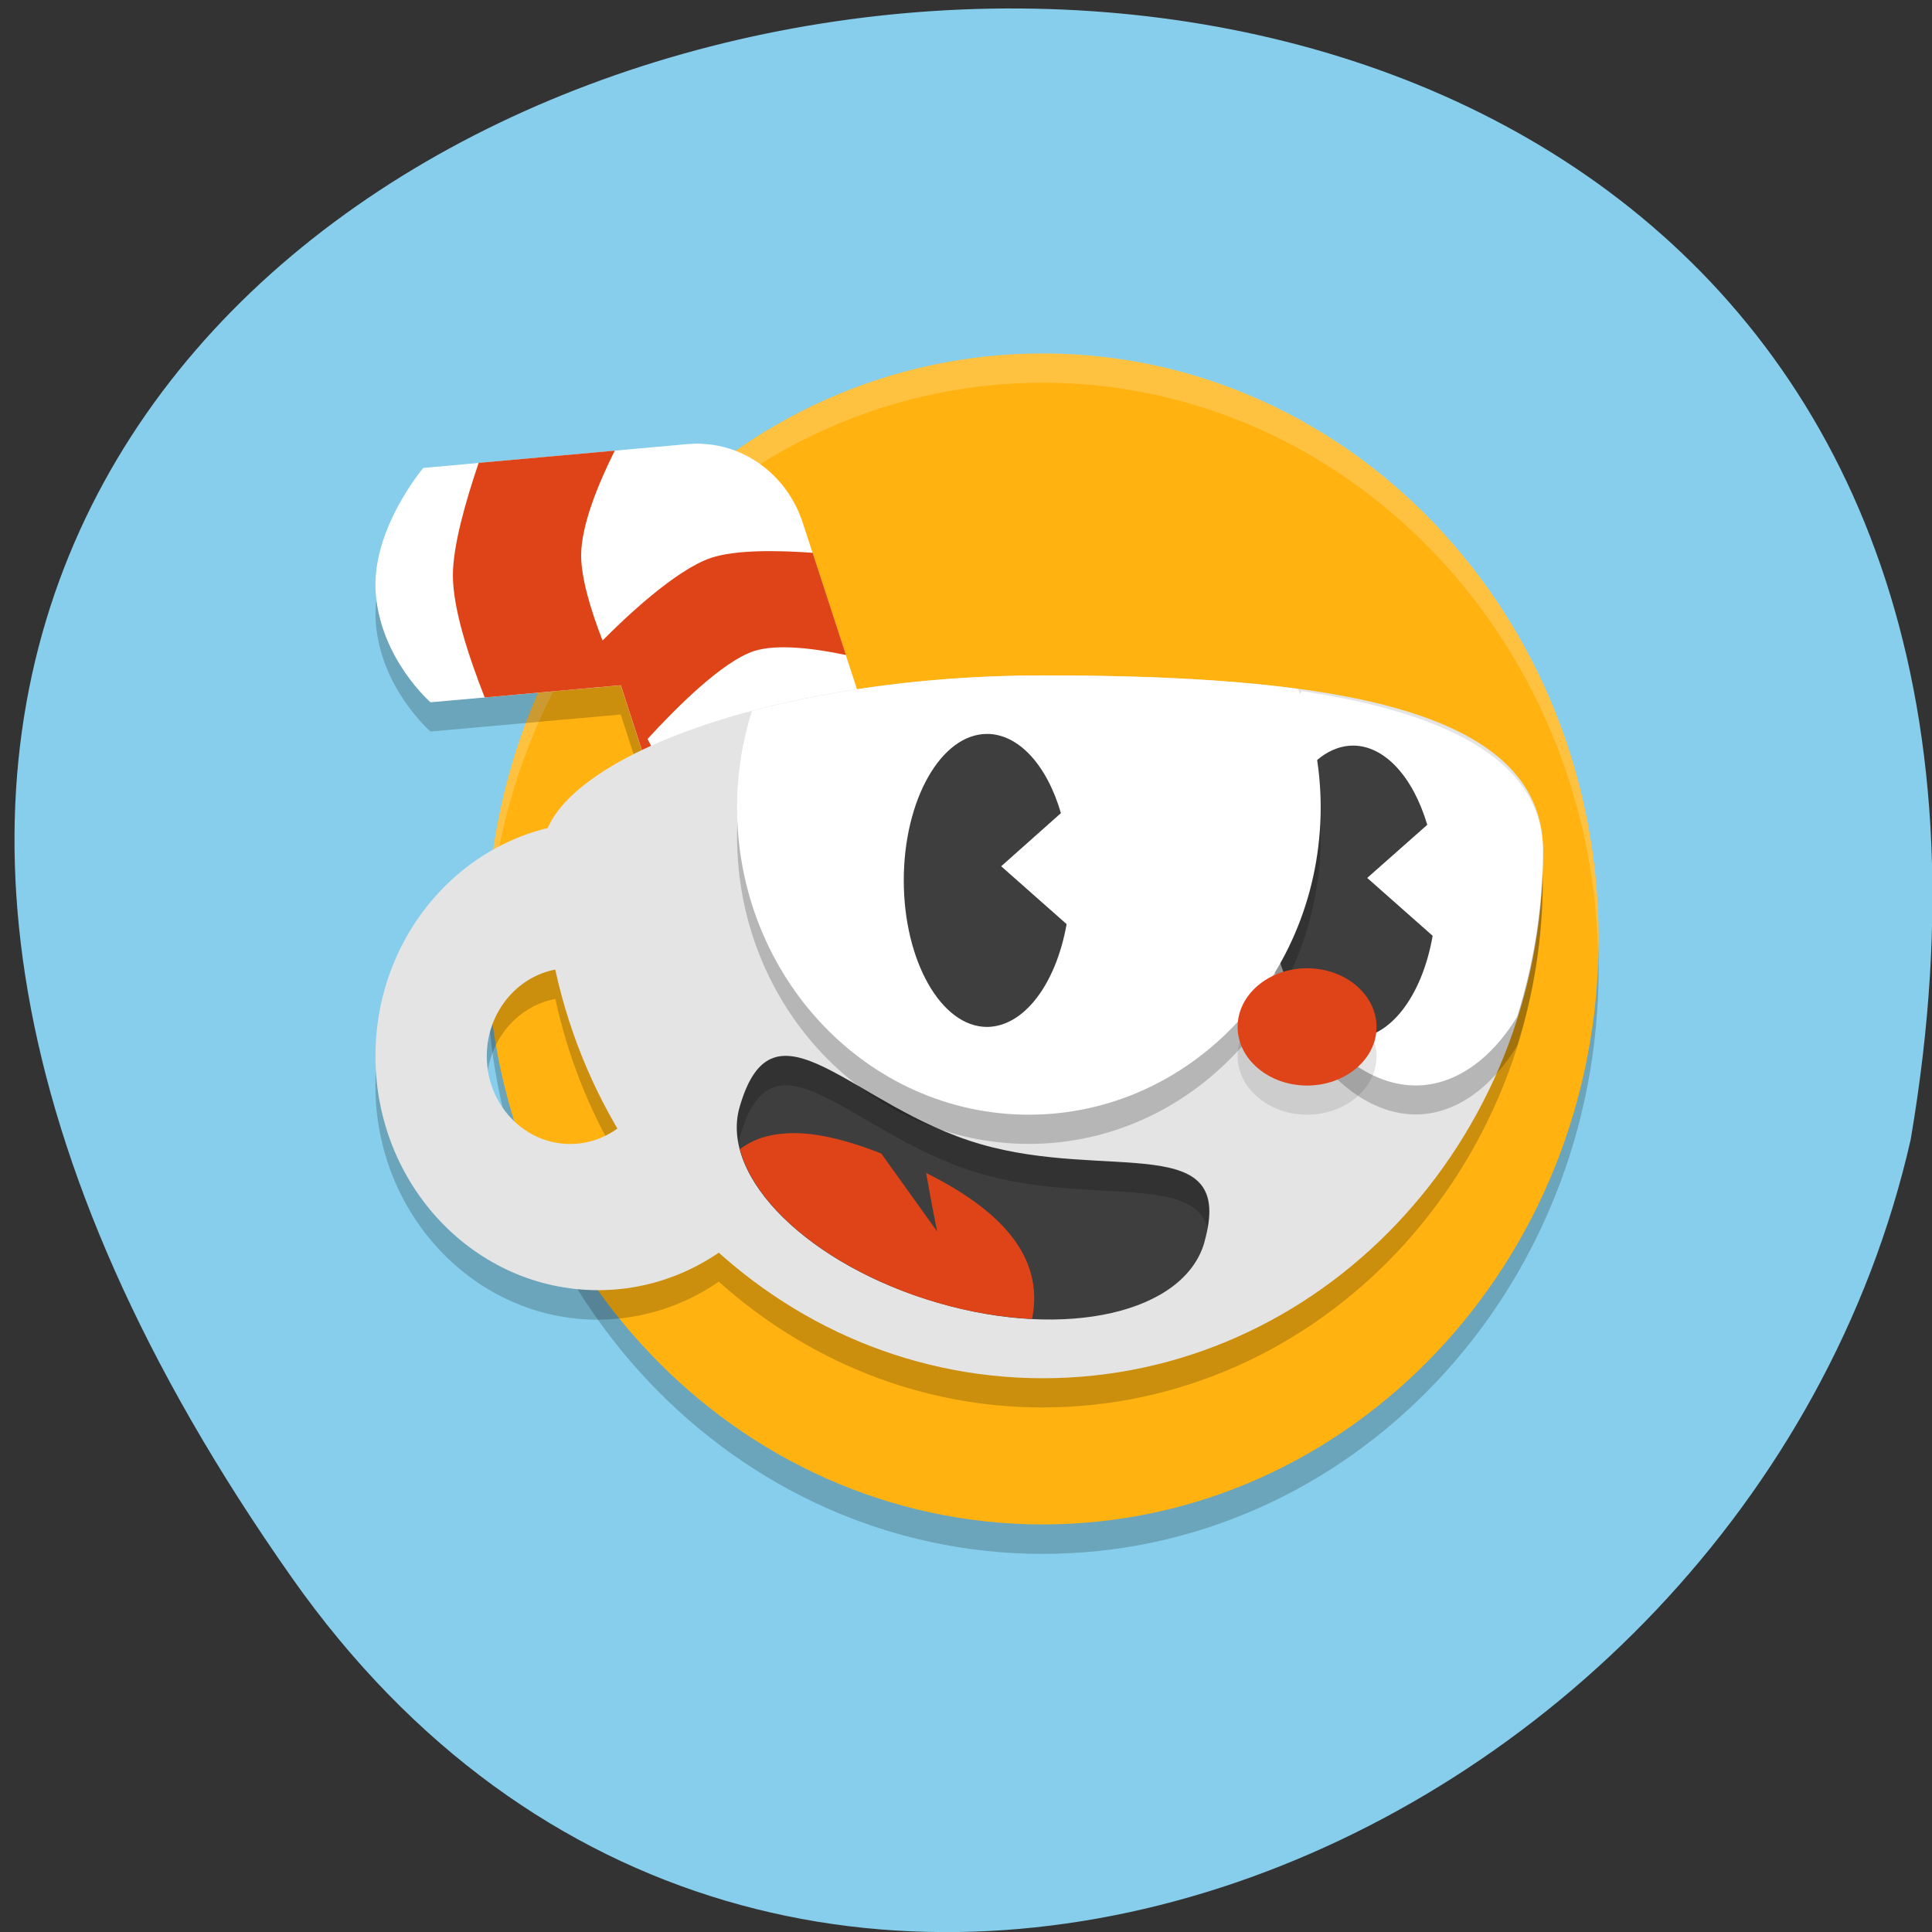 <svg xmlns="http://www.w3.org/2000/svg" viewBox="0 0 24 24"><rect x="0" y="0" width="24" height="24" fill="#333333" stroke="none"/><path d="m 3.625 19.598 c -14.977 -21.281 23.965 -28.05 20.11 -5.441 c -2.047 8.996 -14.11 13.969 -20.11 5.441" fill="#86ceeb"/><path d="m 19.859 12.03 c 0 4.02 -3.094 7.273 -6.906 7.273 c -3.816 0 -6.906 -3.254 -6.906 -7.273 c 0 -4.02 3.09 -7.273 6.906 -7.273 c 3.813 0 6.906 3.258 6.906 7.273" fill-opacity="0.2"/><path d="m 19.859 11.664 c 0 4.02 -3.094 7.273 -6.906 7.273 c -3.816 0 -6.906 -3.254 -6.906 -7.273 c 0 -4.02 3.09 -7.273 6.906 -7.273 c 3.813 0 6.906 3.258 6.906 7.273" fill="#ffb210"/><g fill-opacity="0.2"><path d="m 12.953 4.391 c -3.816 0 -6.906 3.258 -6.906 7.273 c 0 0.07 0.004 0.141 0.008 0.211 c 0.078 -3.953 3.141 -7.117 6.898 -7.121 c 3.734 0.004 6.789 3.133 6.898 7.06 c 0.004 -0.051 0.004 -0.102 0.008 -0.152 c 0 -4.02 -3.094 -7.273 -6.906 -7.273" fill="#fff"/><path d="m 8.723 5.875 c -0.059 -0.004 -0.117 0 -0.176 0.004 l -3.289 0.297 c 0 0 -0.652 0.77 -0.59 1.559 c 0.063 0.82 0.68 1.352 0.68 1.352 l 2.363 -0.211 l 0.914 2.813 l 2.613 -0.945 l -1.266 -3.887 c -0.184 -0.566 -0.684 -0.957 -1.25 -0.98"/></g><path d="m 8.723 5.512 c -0.059 -0.004 -0.117 0 -0.176 0.004 l -3.289 0.297 c 0 0 -0.652 0.77 -0.59 1.559 c 0.063 0.816 0.68 1.352 0.68 1.352 l 2.363 -0.211 l 0.914 2.813 l 2.613 -0.945 l -1.266 -3.887 c -0.184 -0.566 -0.684 -0.957 -1.25 -0.98" fill="#fff"/><path d="m 7.637 5.598 l -1.691 0.152 c -0.168 0.496 -0.32 1.035 -0.32 1.398 c 0 0.418 0.199 1.016 0.395 1.516 l 1.691 -0.152 l 0.344 1.059 h 0.195 c 0 0 -0.09 -0.164 -0.207 -0.391 c 0.34 -0.371 0.926 -0.965 1.328 -1.094 c 0.289 -0.09 0.746 -0.031 1.137 0.051 l -0.414 -1.27 c -0.438 -0.031 -0.957 -0.039 -1.262 0.063 c -0.449 0.152 -1.086 0.762 -1.348 1.027 c -0.152 -0.391 -0.266 -0.781 -0.266 -1.063 c 0.004 -0.367 0.199 -0.855 0.418 -1.297" fill="#de4418"/><path d="m 12.953 8.754 c -3.133 0 -5.715 0.91 -6.145 1.898 c -1.254 0.305 -2.141 1.477 -2.145 2.832 c 0 1.605 1.238 2.91 2.766 2.91 c 0.531 -0.004 1.055 -0.164 1.5 -0.473 c 1.086 0.973 2.488 1.563 4.02 1.563 c 3.434 0 6.215 -2.934 6.215 -6.547 c 0 -1.82 -2.781 -2.184 -6.215 -2.184 m -6.05 3.656 c 0.152 0.707 0.418 1.371 0.77 1.969 c -0.172 0.129 -0.379 0.195 -0.59 0.195 c -0.57 0 -1.035 -0.488 -1.035 -1.09 c 0 -0.527 0.359 -0.98 0.855 -1.074" fill-opacity="0.2"/><path d="m 19.17 10.574 c 0 3.613 -2.781 6.547 -6.215 6.547 c -3.434 0 -6.215 -2.934 -6.215 -6.547 c 0 -1.09 2.781 -2.184 6.215 -2.184 c 3.434 0 6.215 0.363 6.215 2.184" fill="#e4e4e4"/><path d="m 16.17 8.949 c -0.32 0.539 -0.496 1.258 -0.496 2 c 0 1.598 0.934 2.895 1.914 2.895 c 0.473 0 0.926 -0.309 1.258 -0.852 c 0.203 -0.648 0.32 -1.34 0.32 -2.059 c 0 -1.164 -1.281 -1.73 -2.996 -1.988" fill-opacity="0.2"/><path d="m 16.17 8.586 c -0.32 0.539 -0.496 1.254 -0.496 2 c 0 1.602 0.934 2.898 1.914 2.898 c 0.473 0 0.926 -0.309 1.258 -0.852 c 0.203 -0.648 0.32 -1.34 0.32 -2.059 c 0 -1.164 -1.281 -1.73 -2.996 -1.988" fill="#fff"/><path d="m 7.43 10.211 c -1.527 0 -2.766 1.301 -2.766 2.91 c 0 1.605 1.238 2.906 2.766 2.906 c 1.523 0 2.762 -1.301 2.762 -2.906 c 0 -1.609 -1.238 -2.91 -2.762 -2.91 m -0.348 1.816 c 0.574 0 1.035 0.488 1.035 1.094 c 0 0.602 -0.461 1.09 -1.035 1.09 c -0.57 0 -1.035 -0.488 -1.035 -1.09 c 0 -0.605 0.465 -1.094 1.035 -1.094" fill="#e4e4e4"/><path d="m 14.961 15.434 c -0.25 0.871 -1.715 1.215 -3.309 0.75 c -1.594 -0.461 -2.715 -1.555 -2.465 -2.43 c 0.422 -1.469 1.395 -0.004 2.988 0.457 c 1.594 0.465 3.188 -0.184 2.785 1.223" fill="#3e3e3e"/><path d="m 9.762 14.08 c -0.219 0.012 -0.41 0.074 -0.57 0.195 c 0.195 0.75 1.176 1.535 2.461 1.91 c 0.402 0.117 0.797 0.18 1.168 0.199 c 0.16 -0.793 -0.422 -1.367 -1.316 -1.813 c 0.043 0.242 0.086 0.484 0.137 0.727 l -0.695 -0.969 c -0.438 -0.172 -0.844 -0.273 -1.184 -0.25" fill="#de4418"/><path d="m 16.809 9.262 c -0.57 0 -1.035 0.816 -1.035 1.82 c 0 1 0.465 1.816 1.035 1.816 c 0.453 0 0.855 -0.516 0.988 -1.273 l -0.813 -0.719 l 0.746 -0.66 c -0.18 -0.605 -0.535 -0.984 -0.922 -0.984" fill="#3e3e3e"/><path d="m 12.953 8.754 c -1.352 0 -2.594 0.172 -3.613 0.441 c -0.121 0.387 -0.184 0.789 -0.184 1.195 c 0 2.109 1.621 3.82 3.625 3.82 c 2 0 3.625 -1.711 3.625 -3.82 c 0 -0.504 -0.098 -1 -0.281 -1.469 c -0.93 -0.125 -2.01 -0.168 -3.172 -0.168" fill-opacity="0.2"/><path d="m 12.953 8.391 c -1.352 0 -2.594 0.172 -3.613 0.441 c -0.121 0.387 -0.184 0.789 -0.184 1.195 c 0 2.109 1.621 3.82 3.625 3.82 c 2 0 3.625 -1.711 3.625 -3.82 c 0 -0.504 -0.098 -1 -0.281 -1.469 c -0.93 -0.125 -2.01 -0.168 -3.172 -0.168" fill="#fff"/><path d="m 12.262 9.117 c -0.57 0 -1.035 0.816 -1.035 1.82 c 0 1 0.465 1.82 1.035 1.82 c 0.453 -0.004 0.852 -0.52 0.988 -1.277 l -0.813 -0.719 l 0.742 -0.66 c -0.176 -0.605 -0.531 -0.984 -0.918 -0.984" fill="#3e3e3e"/><path d="m 17.1 13.12 c 0 -0.402 -0.387 -0.73 -0.863 -0.73 c -0.477 0 -0.863 0.328 -0.863 0.73 c 0 0.398 0.387 0.727 0.863 0.727 c 0.477 0 0.863 -0.328 0.863 -0.727" fill-opacity="0.102"/><path d="m 17.1 12.758 c 0 -0.402 -0.387 -0.73 -0.863 -0.73 c -0.477 0 -0.863 0.328 -0.863 0.73 c 0 0.398 0.387 0.727 0.863 0.727 c 0.477 0 0.863 -0.328 0.863 -0.727" fill="#de4418"/><path d="m 9.746 13.12 c -0.238 0.004 -0.426 0.18 -0.555 0.637 c -0.043 0.141 -0.043 0.289 -0.016 0.438 c 0.004 -0.023 0.008 -0.051 0.016 -0.074 c 0.418 -1.469 1.391 -0.008 2.984 0.457 c 1.328 0.387 2.648 0.004 2.824 0.676 c 0.211 -1.16 -1.305 -0.598 -2.824 -1.039 c -1.094 -0.32 -1.898 -1.109 -2.426 -1.094" fill-opacity="0.2"/></svg>